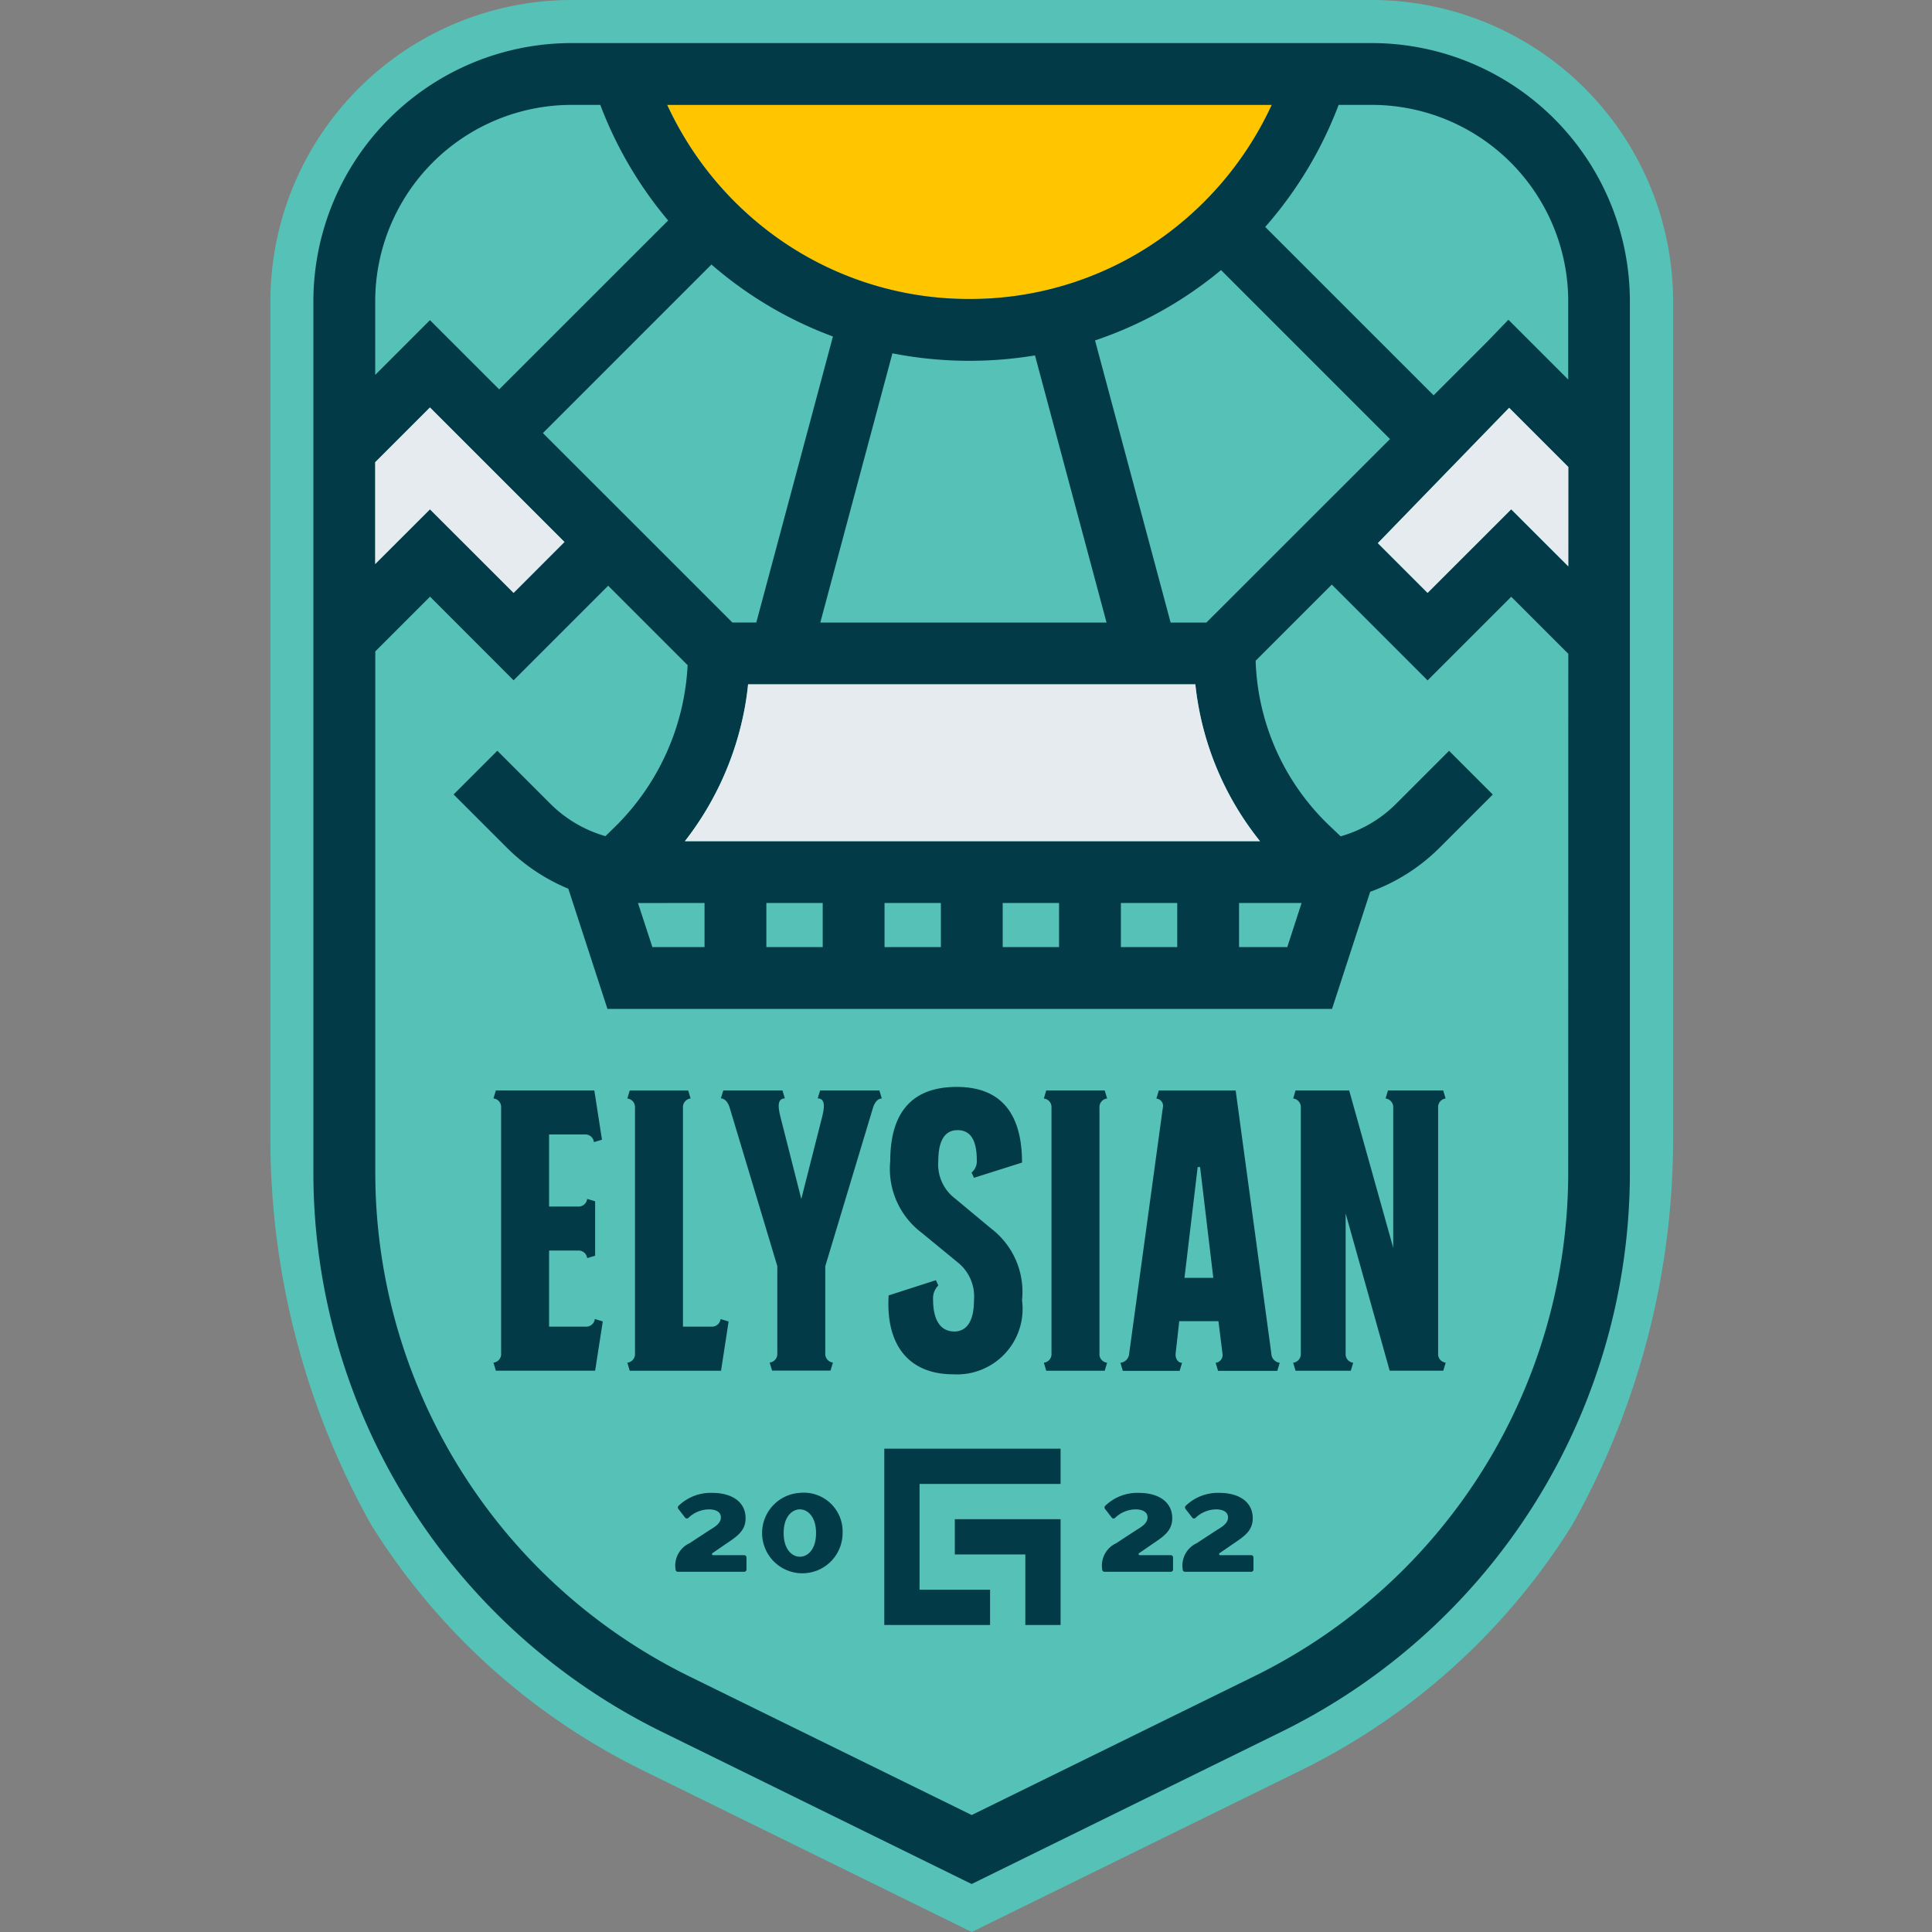 <svg id="Layer_1" data-name="Layer 1" xmlns="http://www.w3.org/2000/svg" viewBox="0 0 24 24"><rect x="0" y="0" width="24" height="24" fill="#808080" stroke="none"/><defs><style>.cls-1{fill:#56c1b7;}.cls-2{fill:none;}.cls-3{fill:#ffc600;}.cls-4{fill:#023a47;}.cls-5{fill:#e6ebf0;}</style></defs><path class="cls-1" d="M7.985,21.992A8.268,8.268,0,0,1,4.61,18.94a9.81,9.81,0,0,1-1.251-4.804V3.741A3.746,3.746,0,0,1,7.1,0H17.043a3.746,3.746,0,0,1,3.741,3.741V14.136a9.81,9.81,0,0,1-1.251,4.804,8.269,8.269,0,0,1-3.375,3.053L12.071,24Z"/><path class="cls-2" d="M7.925,11.216l.179.548h.648V11.217h-.79Z"/><rect class="cls-2" x="9.519" y="11.217" width="0.7" height="0.548"/><rect class="cls-2" x="10.987" y="11.217" width="0.7" height="0.548"/><rect class="cls-2" x="12.455" y="11.217" width="0.7" height="0.548"/><polygon class="cls-2" points="15.391 11.765 15.99 11.765 16.168 11.217 15.391 11.217 15.391 11.765"/><rect class="cls-2" x="13.923" y="11.217" width="0.7" height="0.548"/><path class="cls-2" d="M6.201,4.837l2.098-2.098a4.939,4.939,0,0,1-.843-1.436H7.1A2.441,2.441,0,0,0,4.661,3.741V4.656l.68-.68Z"/><path class="cls-2" d="M9.573,2.894a4.094,4.094,0,0,0,2.47.82,4.094,4.094,0,0,0,2.473-.822,4.176,4.176,0,0,0,1.282-1.589h-7.51A4.175,4.175,0,0,0,9.573,2.894Z"/><path class="cls-2" d="M7.925,11.216l.179.548h.648V11.217h-.79Z"/><path class="cls-2" d="M14.849,8.501H9.293q-.006.056-.013.113-.022.166-.059.328a3.816,3.816,0,0,1-.713,1.507h7.144a3.737,3.737,0,0,1-.803-1.948Z"/><polygon class="cls-2" points="6.38 7.365 7.012 6.733 5.341 5.062 4.661 5.742 4.661 7.006 5.341 6.327 6.38 7.365"/><polygon class="cls-2" points="15.99 11.765 16.168 11.217 15.391 11.217 15.391 11.765 15.99 11.765"/><rect class="cls-2" x="13.923" y="11.217" width="0.7" height="0.548"/><rect class="cls-2" x="12.455" y="11.217" width="0.7" height="0.548"/><rect class="cls-2" x="10.987" y="11.217" width="0.7" height="0.548"/><rect class="cls-2" x="9.519" y="11.217" width="0.7" height="0.548"/><polygon class="cls-2" points="14.878 14.496 14.714 15.874 15.072 15.874 14.908 14.496 14.878 14.496"/><polygon class="cls-2" points="17.116 6.747 17.734 7.365 18.773 6.327 19.482 7.035 19.482 5.801 18.747 5.066 17.116 6.747"/><path class="cls-3" d="M9.573,2.894a4.094,4.094,0,0,0,2.47.82,4.094,4.094,0,0,0,2.473-.822,4.176,4.176,0,0,0,1.282-1.589h-7.51A4.175,4.175,0,0,0,9.573,2.894Z"/><path class="cls-2" d="M12.857,4.415a4.953,4.953,0,0,1-.814.067,4.946,4.946,0,0,1-.957-.093L10.19,7.734h3.557Z"/><path class="cls-2" d="M8.104,11.765h.648V11.217h-.79l-.036-.001Z"/><path class="cls-2" d="M9.098,7.734h.296l.952-3.553a4.883,4.883,0,0,1-1.234-.672q-.142-.106-.275-.222L6.744,5.38,8.067,6.702h0Z"/><path class="cls-2" d="M6.201,4.837l2.098-2.098a4.939,4.939,0,0,1-.843-1.436H7.1A2.441,2.441,0,0,0,4.661,3.741V4.656l.68-.68Z"/><path class="cls-2" d="M15.167,3.355q-.094.078-.191.151a4.876,4.876,0,0,1-1.374.723l.939,3.505h.444l2.28-2.28Z"/><path class="cls-2" d="M9.573,2.894a4.094,4.094,0,0,0,2.47.82,4.094,4.094,0,0,0,2.473-.822,4.176,4.176,0,0,0,1.282-1.589h-7.51A4.175,4.175,0,0,0,9.573,2.894Z"/><path class="cls-2" d="M17.809,4.911,18.47,4.25l.269-.277.004.004h0l.739.739V3.741A2.441,2.441,0,0,0,17.043,1.303h-.414a4.942,4.942,0,0,1-.912,1.516Z"/><rect class="cls-2" x="9.519" y="11.217" width="0.7" height="0.548"/><path class="cls-2" d="M9.936,18.75c-.099,0-.201.095-.201.29v.008c0,.195.102.291.201.29.1.001.201-.095.201-.29V19.04C10.137,18.844,10.037,18.75,9.936,18.75Z"/><polygon class="cls-2" points="15.99 11.765 16.168 11.217 15.391 11.217 15.391 11.765 15.99 11.765"/><rect class="cls-2" x="13.923" y="11.217" width="0.7" height="0.548"/><rect class="cls-2" x="10.987" y="11.217" width="0.7" height="0.548"/><rect class="cls-2" x="12.455" y="11.217" width="0.7" height="0.548"/><path class="cls-2" d="M17.734,8.451l-1.19-1.19-.946.946a2.961,2.961,0,0,0,.915,2.047l.141.134a1.586,1.586,0,0,0,.691-.406l.656-.656.543.543-.656.656a2.355,2.355,0,0,1-.867.552l-.474,1.455H7.546L7.06,11.04a2.362,2.362,0,0,1-.769-.515l-.656-.656.543-.543.656.656a1.587,1.587,0,0,0,.687.405l.118-.115a3.031,3.031,0,0,0,.903-2.009l-.987-.987L6.38,8.451,5.341,7.412l-.68.68v6.472A6.973,6.973,0,0,0,8.56,20.823l3.512,1.725,3.512-1.725a6.973,6.973,0,0,0,3.898-6.258V8.121l-.709-.709ZM7.393,17.027H6.16l-.03-.1a.106.106,0,0,0,.095-.114V13.76a.107.107,0,0,0-.095-.114l.03-.099H7.383l.095.612-.1.03a.107.107,0,0,0-.114-.095H6.821v.895H7.18a.107.107,0,0,0,.114-.095l.099.03V15.6l-.099.03a.107.107,0,0,0-.114-.094H6.821V16.48H7.274a.107.107,0,0,0,.114-.094l.099.03Zm5.574-3.382.03-.1h.726l.03.1a.107.107,0,0,0-.095.114v3.054a.106.106,0,0,0,.095.114l-.03.1h-.726l-.03-.1a.107.107,0,0,0,.095-.114V13.76A.107.107,0,0,0,12.967,13.646Zm-1.926,2.447.587-.189.03.065a.227.227,0,0,0-.065.174c0,.269.099.398.264.398s.244-.144.244-.388a.541.541,0,0,0-.204-.472l-.448-.368a.993.993,0,0,1-.388-.89c0-.612.279-.92.826-.92s.811.328.811.94L12.1,14.63l-.03-.065a.181.181,0,0,0,.065-.154c0-.244-.074-.373-.239-.373s-.239.139-.239.383a.53.53,0,0,0,.209.467l.448.373a.989.989,0,0,1,.383.89.814.814,0,0,1-.855.92C11.294,17.072,11.001,16.714,11.04,16.092Zm-3.248.836a.107.107,0,0,0,.095-.114V13.76a.107.107,0,0,0-.095-.114l.03-.099h.726l.03.099a.107.107,0,0,0-.095.114v2.72h.353a.107.107,0,0,0,.114-.094l.1.03-.095.612H7.823Zm1.481,2.57a.028.028,0,0,1-.028.028h-.825a.028.028,0,0,1-.028-.028.306.306,0,0,1,.175-.327c.106-.07.146-.096.252-.165.056-.036.136-.08.136-.155,0-.08-.083-.1-.147-.1a.374.374,0,0,0-.257.106.025.025,0,0,1-.018.007.027.027,0,0,1-.022-.01l-.085-.11a.029.029,0,0,1,.003-.037.575.575,0,0,1,.418-.161c.242,0,.415.11.415.315v.003c0,.147-.099.219-.221.301l-.191.131a.014.014,0,0,0,.008.025h.388a.028.028,0,0,1,.028.028Zm.663.045a.5.5,0,1,1,.531-.499A.482.482,0,0,1,9.936,19.543Zm.909-5.783-.592,1.969v1.084a.107.107,0,0,0,.095.114l-.03.1H9.592l-.03-.1a.107.107,0,0,0,.095-.114V15.729L9.065,13.76c-.02-.065-.06-.114-.109-.114l.03-.099h.736l.03.099c-.109,0-.075.144-.055.229l.259,1.02.259-1.02c.02-.085.055-.229-.055-.229l.03-.099h.736l.03.1C10.905,13.646,10.865,13.695,10.845,13.76Zm1.454,6.426H10.985v-2.19h2.19v.438H11.423v1.314h.876Zm.876-.876v.876h-.438V19.31h-.876v-.438H13.175v.438Zm1.398.188a.028.028,0,0,1-.027.028h-.825a.028.028,0,0,1-.028-.028.306.306,0,0,1,.175-.327c.106-.07.146-.096.252-.165.056-.036.136-.08.136-.155,0-.08-.083-.1-.147-.1a.374.374,0,0,0-.257.106.025.025,0,0,1-.018.007.027.027,0,0,1-.022-.01l-.085-.11a.029.029,0,0,1,.003-.037.575.575,0,0,1,.418-.161c.242,0,.415.11.415.315v.003c0,.147-.099.219-.221.301l-.191.131a.014.014,0,0,0,.008.025h.388a.028.028,0,0,1,.027.028Zm1,0a.028.028,0,0,1-.027.028H14.72a.028.028,0,0,1-.027-.028.306.306,0,0,1,.175-.327c.106-.07.146-.096.252-.165.056-.036.136-.08.136-.155,0-.08-.083-.1-.147-.1a.374.374,0,0,0-.257.106.025.025,0,0,1-.018.007.027.027,0,0,1-.022-.01l-.085-.11a.029.029,0,0,1,.003-.037.575.575,0,0,1,.418-.161c.242,0,.415.11.415.315v.003c0,.147-.099.219-.221.301l-.191.131a.014.014,0,0,0,.008.025h.388a.028.028,0,0,1,.027.028Zm.295-2.47h-.736l-.03-.1a.097.097,0,0,0,.085-.114l-.05-.403h-.487l-.045.403c-.005.065.03.114.08.114l-.03.1h-.706l-.03-.1a.122.122,0,0,0,.109-.114l.418-3.054a.091.091,0,0,0-.08-.114l.03-.1h.955l.443,3.267a.118.118,0,0,0,.104.114Zm2.09-.1-.03.1h-.666l-.547-1.954v1.741a.106.106,0,0,0,.094.114l-.03.1h-.686l-.03-.1a.107.107,0,0,0,.095-.114V13.76a.107.107,0,0,0-.095-.114l.03-.1H16.76l.547,1.954V13.76a.107.107,0,0,0-.095-.114l.03-.1h.686l.03.1a.107.107,0,0,0-.095.114v3.054A.106.106,0,0,0,17.958,16.928Z"/><polygon class="cls-2" points="14.878 14.496 14.714 15.874 15.072 15.874 14.908 14.496 14.878 14.496"/><path class="cls-4" d="M9.246,19.319H8.858a.014.014,0,0,1-.008-.025l.191-.131c.122-.082.221-.154.221-.301V18.86c0-.205-.173-.315-.415-.315a.575.575,0,0,0-.418.161.029.029,0,0,0-.003.037l.085.11a.027.027,0,0,0,.022.01.025.025,0,0,0,.018-.007.374.374,0,0,1,.257-.106c.065,0,.147.021.147.1,0,.076-.08.12-.136.155-.106.069-.146.095-.252.165a.306.306,0,0,0-.175.327.028.028,0,0,0,.028.028h.825a.028.028,0,0,0,.028-.028v-.151A.028.028,0,0,0,9.246,19.319Z"/><path class="cls-4" d="M9.936,18.545a.5.5,0,1,0,.531.499A.482.482,0,0,0,9.936,18.545Zm.201.503c0,.195-.1.291-.201.29-.099.001-.201-.095-.201-.29V19.04c0-.195.102-.29.201-.29.1,0,.201.095.201.29Z"/><path class="cls-4" d="M14.546,19.319H14.158a.014.014,0,0,1-.008-.025l.191-.131c.122-.082.221-.154.221-.301V18.86c0-.205-.173-.315-.415-.315a.575.575,0,0,0-.418.161.029.029,0,0,0-.003.037l.085.11a.027.027,0,0,0,.022.01.025.025,0,0,0,.018-.007.374.374,0,0,1,.257-.106c.065,0,.147.021.147.1,0,.076-.08.12-.136.155-.106.069-.146.095-.252.165a.306.306,0,0,0-.175.327.028.028,0,0,0,.028.028h.825a.028.028,0,0,0,.027-.028v-.151A.028.028,0,0,0,14.546,19.319Z"/><path class="cls-4" d="M15.546,19.319h-.388a.014.014,0,0,1-.008-.025l.191-.131c.122-.082.221-.154.221-.301V18.86c0-.205-.173-.315-.415-.315a.575.575,0,0,0-.418.161.029.029,0,0,0-.003.037l.085.11a.027.027,0,0,0,.022.01.025.025,0,0,0,.018-.007.374.374,0,0,1,.257-.106c.065,0,.147.021.147.1,0,.076-.08.12-.136.155-.106.069-.146.095-.252.165a.306.306,0,0,0-.175.327.028.028,0,0,0,.027.028h.825a.028.028,0,0,0,.027-.028v-.151A.028.028,0,0,0,15.546,19.319Z"/><polygon class="cls-4" points="11.423 18.434 13.175 18.434 13.175 17.996 11.423 17.996 10.985 17.996 10.985 18.434 10.985 19.748 10.985 20.186 11.423 20.186 12.299 20.186 12.299 19.748 11.423 19.748 11.423 18.434"/><polygon class="cls-4" points="11.861 18.872 11.861 19.31 12.737 19.31 12.737 20.186 13.175 20.186 13.175 19.31 13.175 19.31 13.175 18.872 11.861 18.872"/><path class="cls-4" d="M7.274,16.48H6.821v-.945H7.18a.107.107,0,0,1,.114.094l.099-.03v-.676l-.099-.03a.107.107,0,0,1-.114.095H6.821v-.895H7.264a.107.107,0,0,1,.114.095l.1-.03-.095-.612H6.16l-.03.099a.107.107,0,0,1,.095.114v3.054a.106.106,0,0,1-.095.114l.03.1H7.393l.095-.612-.099-.03A.107.107,0,0,1,7.274,16.48Z"/><path class="cls-4" d="M9.051,16.416l-.1-.03a.107.107,0,0,1-.114.094H8.484V13.76a.107.107,0,0,1,.095-.114l-.03-.099H7.823l-.03.099a.107.107,0,0,1,.095.114v3.054a.107.107,0,0,1-.095.114l.03.1H8.957Z"/><path class="cls-4" d="M10.188,13.546l-.03.099c.109,0,.075.144.055.229l-.259,1.02-.259-1.02c-.02-.085-.055-.229.055-.229l-.03-.099H8.985l-.03.099c.05,0,.089.05.109.114l.592,1.969v1.084a.107.107,0,0,1-.095.114l.03.1h.726l.03-.1a.107.107,0,0,1-.095-.114V15.729L10.845,13.76c.02-.065.06-.114.109-.114l-.03-.1Z"/><path class="cls-4" d="M11.841,17.072a.814.814,0,0,0,.855-.92.989.989,0,0,0-.383-.89l-.448-.373a.53.53,0,0,1-.209-.467c0-.244.075-.383.239-.383s.239.129.239.373a.181.181,0,0,1-.065.154l.03.065.597-.189c0-.612-.264-.94-.811-.94s-.826.308-.826.92a.993.993,0,0,0,.388.89l.448.368a.541.541,0,0,1,.204.472c0,.244-.08.388-.244.388s-.264-.129-.264-.398a.227.227,0,0,1,.065-.174l-.03-.065-.587.189C11.001,16.714,11.294,17.072,11.841,17.072Z"/><path class="cls-4" d="M12.967,16.928l.03.1h.726l.03-.1a.106.106,0,0,1-.095-.114V13.76a.107.107,0,0,1,.095-.114l-.03-.1h-.726l-.03.1a.107.107,0,0,1,.095.114v3.054A.107.107,0,0,1,12.967,16.928Z"/><path class="cls-4" d="M15.793,16.814l-.443-3.267h-.955l-.03.1a.091.091,0,0,1,.08.114l-.418,3.054a.122.122,0,0,1-.109.114l.03.1h.706l.03-.1c-.05,0-.085-.05-.08-.114l.045-.403h.487l.05.403a.097.097,0,0,1-.085.114l.03.1h.736l.03-.1A.118.118,0,0,1,15.793,16.814Zm-1.079-.94.164-1.377h.03l.164,1.377Z"/><path class="cls-4" d="M17.958,13.646l-.03-.1h-.686l-.03.1a.107.107,0,0,1,.095.114v1.74L16.76,13.546h-.666l-.03.1a.107.107,0,0,1,.095.114v3.054a.107.107,0,0,1-.095.114l.03.1h.686l.03-.1a.106.106,0,0,1-.094-.114V15.073l.547,1.954h.666l.03-.1a.106.106,0,0,1-.094-.114V13.76A.107.107,0,0,1,17.958,13.646Z"/><path class="cls-4" d="M17.043.535H7.1A3.21,3.21,0,0,0,3.893,3.741v10.823a7.741,7.741,0,0,0,4.327,6.948l3.85,1.892,3.85-1.892a7.741,7.741,0,0,0,4.327-6.948V3.741A3.21,3.21,0,0,0,17.043.535Zm-1.245.768A4.176,4.176,0,0,1,14.516,2.892a4.094,4.094,0,0,1-2.473.822,4.094,4.094,0,0,1-2.47-.82A4.175,4.175,0,0,1,8.288,1.303Zm.371,9.914-.178.548h-.599V11.217Zm-1.545,0v.548h-.7V11.217Zm-1.468,0v.548h-.7V11.217Zm-1.468,0v.548h-.7V11.217Zm-1.468,0v.548h-.7V11.217Zm-1.468,0v.548H8.104l-.179-.548.036.001ZM6.744,5.38,8.838,3.286q.134.116.275.222a4.883,4.883,0,0,0,1.234.672l-.952,3.553H9.098L8.067,6.702h0Zm8.168,3.514a3.743,3.743,0,0,0,.741,1.556H8.508A3.816,3.816,0,0,0,9.221,8.942q.037-.162.059-.328.008-.056.013-.113H14.849A3.712,3.712,0,0,0,14.912,8.893ZM10.19,7.734l.896-3.345a4.946,4.946,0,0,0,.957.093,4.953,4.953,0,0,0,.814-.067l.889,3.319Zm4.796,0h-.444l-.939-3.505a4.876,4.876,0,0,0,1.374-.723q.098-.073.191-.151l2.099,2.099ZM4.661,3.741A2.441,2.441,0,0,1,7.1,1.303h.357a4.939,4.939,0,0,0,.843,1.436L6.201,4.837l-.86-.86-.68.68Zm0,2,.68-.68,1.671,1.671L6.38,7.365,5.341,6.327l-.68.68Zm14.82,8.823a6.973,6.973,0,0,1-3.898,6.258l-3.512,1.725L8.56,20.823a6.973,6.973,0,0,1-3.898-6.258V8.092l.68-.68L6.38,8.451,7.555,7.276l.987.987a3.031,3.031,0,0,1-.903,2.009l-.118.115a1.587,1.587,0,0,1-.687-.405l-.656-.656-.543.543.656.656A2.362,2.362,0,0,0,7.06,11.04l.486,1.493h9.001l.474-1.455a2.355,2.355,0,0,0,.867-.552l.656-.656-.543-.543-.656.656a1.586,1.586,0,0,1-.691.406l-.141-.134a2.961,2.961,0,0,1-.915-2.047l.946-.946,1.19,1.19,1.039-1.039.709.709Zm0-7.529-.709-.709L17.734,7.365l-.618-.618L18.747,5.066l.735.735Zm0-2.32-.739-.739h0l-.004-.004L18.47,4.25l-.661.661L15.717,2.819a4.942,4.942,0,0,0,.912-1.516h.414a2.441,2.441,0,0,1,2.438,2.439Z"/><polygon class="cls-5" points="18.747 5.066 17.116 6.747 17.734 7.365 18.773 6.327 19.482 7.035 19.482 5.801 18.747 5.066"/><polygon class="cls-5" points="4.661 5.742 4.661 7.006 5.341 6.327 6.38 7.365 7.012 6.733 5.341 5.062 4.661 5.742"/><path class="cls-5" d="M14.849,8.501H9.293q-.006.056-.013.113-.022.166-.059.328a3.816,3.816,0,0,1-.713,1.507h7.144a3.737,3.737,0,0,1-.803-1.948Z"/></svg>